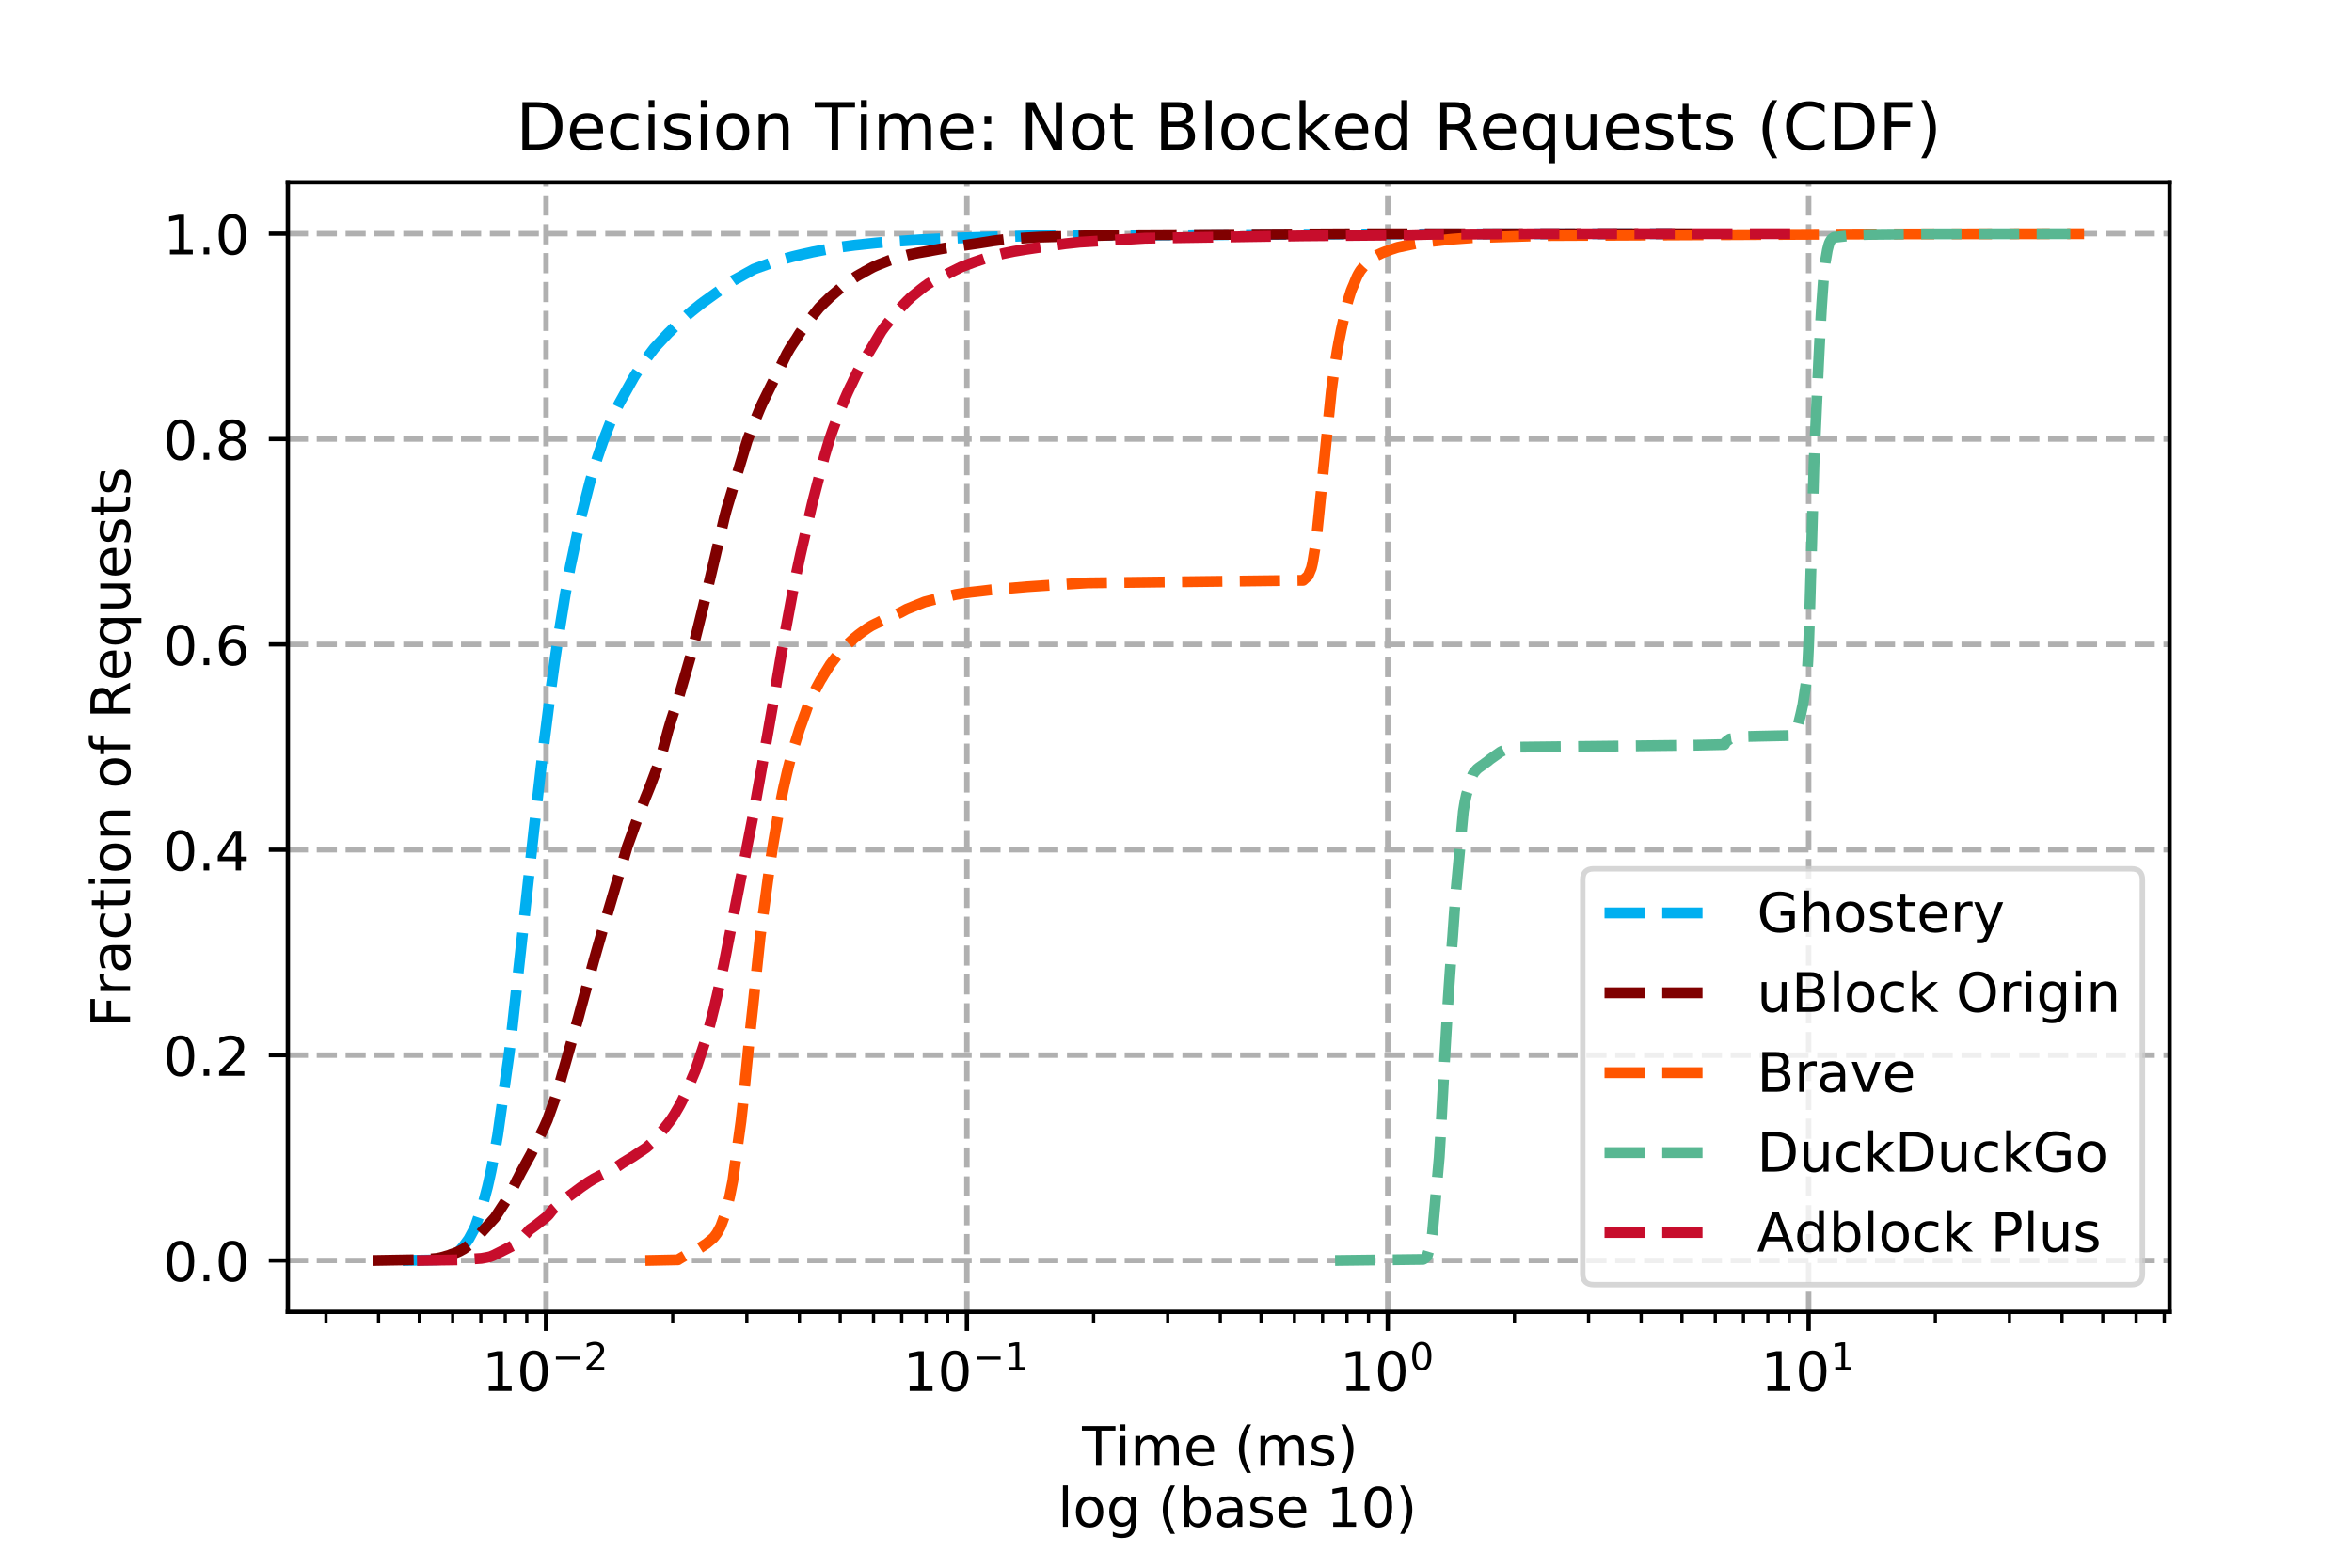 <?xml version="1.0" encoding="utf-8" standalone="no"?>
<!DOCTYPE svg PUBLIC "-//W3C//DTD SVG 1.1//EN"
  "http://www.w3.org/Graphics/SVG/1.1/DTD/svg11.dtd">
<!-- Created with matplotlib (https://matplotlib.org/) -->
<svg height="288pt" version="1.1" viewBox="0 0 432 288" width="432pt" xmlns="http://www.w3.org/2000/svg" xmlns:xlink="http://www.w3.org/1999/xlink">
 <defs>
  <style type="text/css">
*{stroke-linecap:butt;stroke-linejoin:round;}
  </style>
 </defs>
 <g id="figure_1">
  <g id="patch_1">
   <path d="M 0 288 
L 432 288 
L 432 0 
L 0 0 
z
" style="fill:#ffffff;"/>
  </g>
  <g id="axes_1">
   <g id="patch_2">
    <path d="M 52.875 241 
L 398.5 241 
L 398.5 33.5 
L 52.875 33.5 
z
" style="fill:#ffffff;"/>
   </g>
   <g id="matplotlib.axis_1">
    <g id="xtick_1">
     <g id="line2d_1">
      <path clip-path="url(#p33acd77525)" d="M 100.292 241 
L 100.292 33.5 
" style="fill:none;stroke:#b0b0b0;stroke-dasharray:3.7,1.6;stroke-dashoffset:0;"/>
     </g>
     <g id="line2d_2">
      <defs>
       <path d="M 0 0 
L 0 3.5 
" id="m81477ec4e3" style="stroke:#000000;stroke-width:0.8;"/>
      </defs>
      <g>
       <use style="stroke:#000000;stroke-width:0.8;" x="100.292" xlink:href="#m81477ec4e3" y="241"/>
      </g>
     </g>
     <g id="text_1">
      <!-- $\mathdefault{10^{-2}}$ -->
      <defs>
       <path d="M 12.406 8.297 
L 28.516 8.297 
L 28.516 63.922 
L 10.984 60.406 
L 10.984 69.391 
L 28.422 72.906 
L 38.281 72.906 
L 38.281 8.297 
L 54.391 8.297 
L 54.391 0 
L 12.406 0 
z
" id="DejaVuSans-49"/>
       <path d="M 31.781 66.406 
Q 24.172 66.406 20.328 58.906 
Q 16.5 51.422 16.5 36.375 
Q 16.5 21.391 20.328 13.891 
Q 24.172 6.391 31.781 6.391 
Q 39.453 6.391 43.281 13.891 
Q 47.125 21.391 47.125 36.375 
Q 47.125 51.422 43.281 58.906 
Q 39.453 66.406 31.781 66.406 
z
M 31.781 74.219 
Q 44.047 74.219 50.516 64.516 
Q 56.984 54.828 56.984 36.375 
Q 56.984 17.969 50.516 8.266 
Q 44.047 -1.422 31.781 -1.422 
Q 19.531 -1.422 13.062 8.266 
Q 6.594 17.969 6.594 36.375 
Q 6.594 54.828 13.062 64.516 
Q 19.531 74.219 31.781 74.219 
z
" id="DejaVuSans-48"/>
       <path d="M 10.594 35.5 
L 73.188 35.5 
L 73.188 27.203 
L 10.594 27.203 
z
" id="DejaVuSans-8722"/>
       <path d="M 19.188 8.297 
L 53.609 8.297 
L 53.609 0 
L 7.328 0 
L 7.328 8.297 
Q 12.938 14.109 22.625 23.891 
Q 32.328 33.688 34.812 36.531 
Q 39.547 41.844 41.422 45.531 
Q 43.312 49.219 43.312 52.781 
Q 43.312 58.594 39.234 62.25 
Q 35.156 65.922 28.609 65.922 
Q 23.969 65.922 18.812 64.312 
Q 13.672 62.703 7.812 59.422 
L 7.812 69.391 
Q 13.766 71.781 18.938 73 
Q 24.125 74.219 28.422 74.219 
Q 39.75 74.219 46.484 68.547 
Q 53.219 62.891 53.219 53.422 
Q 53.219 48.922 51.531 44.891 
Q 49.859 40.875 45.406 35.406 
Q 44.188 33.984 37.641 27.219 
Q 31.109 20.453 19.188 8.297 
z
" id="DejaVuSans-50"/>
      </defs>
      <g transform="translate(88.542 255.598)scale(0.1 -0.1)">
       <use transform="translate(0 0.766)" xlink:href="#DejaVuSans-49"/>
       <use transform="translate(63.623 0.766)" xlink:href="#DejaVuSans-48"/>
       <use transform="translate(128.203 39.047)scale(0.7)" xlink:href="#DejaVuSans-8722"/>
       <use transform="translate(186.855 39.047)scale(0.7)" xlink:href="#DejaVuSans-50"/>
      </g>
     </g>
    </g>
    <g id="xtick_2">
     <g id="line2d_3">
      <path clip-path="url(#p33acd77525)" d="M 177.594 241 
L 177.594 33.5 
" style="fill:none;stroke:#b0b0b0;stroke-dasharray:3.7,1.6;stroke-dashoffset:0;"/>
     </g>
     <g id="line2d_4">
      <g>
       <use style="stroke:#000000;stroke-width:0.8;" x="177.594" xlink:href="#m81477ec4e3" y="241"/>
      </g>
     </g>
     <g id="text_2">
      <!-- $\mathdefault{10^{-1}}$ -->
      <g transform="translate(165.844 255.598)scale(0.1 -0.1)">
       <use transform="translate(0 0.684)" xlink:href="#DejaVuSans-49"/>
       <use transform="translate(63.623 0.684)" xlink:href="#DejaVuSans-48"/>
       <use transform="translate(128.203 38.966)scale(0.7)" xlink:href="#DejaVuSans-8722"/>
       <use transform="translate(186.855 38.966)scale(0.7)" xlink:href="#DejaVuSans-49"/>
      </g>
     </g>
    </g>
    <g id="xtick_3">
     <g id="line2d_5">
      <path clip-path="url(#p33acd77525)" d="M 254.897 241 
L 254.897 33.5 
" style="fill:none;stroke:#b0b0b0;stroke-dasharray:3.7,1.6;stroke-dashoffset:0;"/>
     </g>
     <g id="line2d_6">
      <g>
       <use style="stroke:#000000;stroke-width:0.8;" x="254.897" xlink:href="#m81477ec4e3" y="241"/>
      </g>
     </g>
     <g id="text_3">
      <!-- $\mathdefault{10^{0}}$ -->
      <g transform="translate(246.097 255.598)scale(0.1 -0.1)">
       <use transform="translate(0 0.766)" xlink:href="#DejaVuSans-49"/>
       <use transform="translate(63.623 0.766)" xlink:href="#DejaVuSans-48"/>
       <use transform="translate(128.203 39.047)scale(0.7)" xlink:href="#DejaVuSans-48"/>
      </g>
     </g>
    </g>
    <g id="xtick_4">
     <g id="line2d_7">
      <path clip-path="url(#p33acd77525)" d="M 332.199 241 
L 332.199 33.5 
" style="fill:none;stroke:#b0b0b0;stroke-dasharray:3.7,1.6;stroke-dashoffset:0;"/>
     </g>
     <g id="line2d_8">
      <g>
       <use style="stroke:#000000;stroke-width:0.8;" x="332.199" xlink:href="#m81477ec4e3" y="241"/>
      </g>
     </g>
     <g id="text_4">
      <!-- $\mathdefault{10^{1}}$ -->
      <g transform="translate(323.399 255.598)scale(0.1 -0.1)">
       <use transform="translate(0 0.684)" xlink:href="#DejaVuSans-49"/>
       <use transform="translate(63.623 0.684)" xlink:href="#DejaVuSans-48"/>
       <use transform="translate(128.203 38.966)scale(0.7)" xlink:href="#DejaVuSans-49"/>
      </g>
     </g>
    </g>
    <g id="xtick_5">
     <g id="line2d_9">
      <defs>
       <path d="M 0 0 
L 0 2 
" id="m82fed5446d" style="stroke:#000000;stroke-width:0.6;"/>
      </defs>
      <g>
       <use style="stroke:#000000;stroke-width:0.6;" x="59.872" xlink:href="#m82fed5446d" y="241"/>
      </g>
     </g>
    </g>
    <g id="xtick_6">
     <g id="line2d_10">
      <g>
       <use style="stroke:#000000;stroke-width:0.6;" x="69.53" xlink:href="#m82fed5446d" y="241"/>
      </g>
     </g>
    </g>
    <g id="xtick_7">
     <g id="line2d_11">
      <g>
       <use style="stroke:#000000;stroke-width:0.6;" x="77.021" xlink:href="#m82fed5446d" y="241"/>
      </g>
     </g>
    </g>
    <g id="xtick_8">
     <g id="line2d_12">
      <g>
       <use style="stroke:#000000;stroke-width:0.6;" x="83.142" xlink:href="#m82fed5446d" y="241"/>
      </g>
     </g>
    </g>
    <g id="xtick_9">
     <g id="line2d_13">
      <g>
       <use style="stroke:#000000;stroke-width:0.6;" x="88.317" xlink:href="#m82fed5446d" y="241"/>
      </g>
     </g>
    </g>
    <g id="xtick_10">
     <g id="line2d_14">
      <g>
       <use style="stroke:#000000;stroke-width:0.6;" x="92.8" xlink:href="#m82fed5446d" y="241"/>
      </g>
     </g>
    </g>
    <g id="xtick_11">
     <g id="line2d_15">
      <g>
       <use style="stroke:#000000;stroke-width:0.6;" x="96.755" xlink:href="#m82fed5446d" y="241"/>
      </g>
     </g>
    </g>
    <g id="xtick_12">
     <g id="line2d_16">
      <g>
       <use style="stroke:#000000;stroke-width:0.6;" x="123.562" xlink:href="#m82fed5446d" y="241"/>
      </g>
     </g>
    </g>
    <g id="xtick_13">
     <g id="line2d_17">
      <g>
       <use style="stroke:#000000;stroke-width:0.6;" x="137.174" xlink:href="#m82fed5446d" y="241"/>
      </g>
     </g>
    </g>
    <g id="xtick_14">
     <g id="line2d_18">
      <g>
       <use style="stroke:#000000;stroke-width:0.6;" x="146.833" xlink:href="#m82fed5446d" y="241"/>
      </g>
     </g>
    </g>
    <g id="xtick_15">
     <g id="line2d_19">
      <g>
       <use style="stroke:#000000;stroke-width:0.6;" x="154.324" xlink:href="#m82fed5446d" y="241"/>
      </g>
     </g>
    </g>
    <g id="xtick_16">
     <g id="line2d_20">
      <g>
       <use style="stroke:#000000;stroke-width:0.6;" x="160.445" xlink:href="#m82fed5446d" y="241"/>
      </g>
     </g>
    </g>
    <g id="xtick_17">
     <g id="line2d_21">
      <g>
       <use style="stroke:#000000;stroke-width:0.6;" x="165.62" xlink:href="#m82fed5446d" y="241"/>
      </g>
     </g>
    </g>
    <g id="xtick_18">
     <g id="line2d_22">
      <g>
       <use style="stroke:#000000;stroke-width:0.6;" x="170.103" xlink:href="#m82fed5446d" y="241"/>
      </g>
     </g>
    </g>
    <g id="xtick_19">
     <g id="line2d_23">
      <g>
       <use style="stroke:#000000;stroke-width:0.6;" x="174.057" xlink:href="#m82fed5446d" y="241"/>
      </g>
     </g>
    </g>
    <g id="xtick_20">
     <g id="line2d_24">
      <g>
       <use style="stroke:#000000;stroke-width:0.6;" x="200.865" xlink:href="#m82fed5446d" y="241"/>
      </g>
     </g>
    </g>
    <g id="xtick_21">
     <g id="line2d_25">
      <g>
       <use style="stroke:#000000;stroke-width:0.6;" x="214.477" xlink:href="#m82fed5446d" y="241"/>
      </g>
     </g>
    </g>
    <g id="xtick_22">
     <g id="line2d_26">
      <g>
       <use style="stroke:#000000;stroke-width:0.6;" x="224.135" xlink:href="#m82fed5446d" y="241"/>
      </g>
     </g>
    </g>
    <g id="xtick_23">
     <g id="line2d_27">
      <g>
       <use style="stroke:#000000;stroke-width:0.6;" x="231.626" xlink:href="#m82fed5446d" y="241"/>
      </g>
     </g>
    </g>
    <g id="xtick_24">
     <g id="line2d_28">
      <g>
       <use style="stroke:#000000;stroke-width:0.6;" x="237.747" xlink:href="#m82fed5446d" y="241"/>
      </g>
     </g>
    </g>
    <g id="xtick_25">
     <g id="line2d_29">
      <g>
       <use style="stroke:#000000;stroke-width:0.6;" x="242.922" xlink:href="#m82fed5446d" y="241"/>
      </g>
     </g>
    </g>
    <g id="xtick_26">
     <g id="line2d_30">
      <g>
       <use style="stroke:#000000;stroke-width:0.6;" x="247.405" xlink:href="#m82fed5446d" y="241"/>
      </g>
     </g>
    </g>
    <g id="xtick_27">
     <g id="line2d_31">
      <g>
       <use style="stroke:#000000;stroke-width:0.6;" x="251.36" xlink:href="#m82fed5446d" y="241"/>
      </g>
     </g>
    </g>
    <g id="xtick_28">
     <g id="line2d_32">
      <g>
       <use style="stroke:#000000;stroke-width:0.6;" x="278.167" xlink:href="#m82fed5446d" y="241"/>
      </g>
     </g>
    </g>
    <g id="xtick_29">
     <g id="line2d_33">
      <g>
       <use style="stroke:#000000;stroke-width:0.6;" x="291.779" xlink:href="#m82fed5446d" y="241"/>
      </g>
     </g>
    </g>
    <g id="xtick_30">
     <g id="line2d_34">
      <g>
       <use style="stroke:#000000;stroke-width:0.6;" x="301.437" xlink:href="#m82fed5446d" y="241"/>
      </g>
     </g>
    </g>
    <g id="xtick_31">
     <g id="line2d_35">
      <g>
       <use style="stroke:#000000;stroke-width:0.6;" x="308.929" xlink:href="#m82fed5446d" y="241"/>
      </g>
     </g>
    </g>
    <g id="xtick_32">
     <g id="line2d_36">
      <g>
       <use style="stroke:#000000;stroke-width:0.6;" x="315.05" xlink:href="#m82fed5446d" y="241"/>
      </g>
     </g>
    </g>
    <g id="xtick_33">
     <g id="line2d_37">
      <g>
       <use style="stroke:#000000;stroke-width:0.6;" x="320.225" xlink:href="#m82fed5446d" y="241"/>
      </g>
     </g>
    </g>
    <g id="xtick_34">
     <g id="line2d_38">
      <g>
       <use style="stroke:#000000;stroke-width:0.6;" x="324.708" xlink:href="#m82fed5446d" y="241"/>
      </g>
     </g>
    </g>
    <g id="xtick_35">
     <g id="line2d_39">
      <g>
       <use style="stroke:#000000;stroke-width:0.6;" x="328.662" xlink:href="#m82fed5446d" y="241"/>
      </g>
     </g>
    </g>
    <g id="xtick_36">
     <g id="line2d_40">
      <g>
       <use style="stroke:#000000;stroke-width:0.6;" x="355.47" xlink:href="#m82fed5446d" y="241"/>
      </g>
     </g>
    </g>
    <g id="xtick_37">
     <g id="line2d_41">
      <g>
       <use style="stroke:#000000;stroke-width:0.6;" x="369.082" xlink:href="#m82fed5446d" y="241"/>
      </g>
     </g>
    </g>
    <g id="xtick_38">
     <g id="line2d_42">
      <g>
       <use style="stroke:#000000;stroke-width:0.6;" x="378.74" xlink:href="#m82fed5446d" y="241"/>
      </g>
     </g>
    </g>
    <g id="xtick_39">
     <g id="line2d_43">
      <g>
       <use style="stroke:#000000;stroke-width:0.6;" x="386.231" xlink:href="#m82fed5446d" y="241"/>
      </g>
     </g>
    </g>
    <g id="xtick_40">
     <g id="line2d_44">
      <g>
       <use style="stroke:#000000;stroke-width:0.6;" x="392.352" xlink:href="#m82fed5446d" y="241"/>
      </g>
     </g>
    </g>
    <g id="xtick_41">
     <g id="line2d_45">
      <g>
       <use style="stroke:#000000;stroke-width:0.6;" x="397.527" xlink:href="#m82fed5446d" y="241"/>
      </g>
     </g>
    </g>
    <g id="text_5">
     <!-- Time (ms)  -->
     <defs>
      <path d="M -0.297 72.906 
L 61.375 72.906 
L 61.375 64.594 
L 35.5 64.594 
L 35.5 0 
L 25.594 0 
L 25.594 64.594 
L -0.297 64.594 
z
" id="DejaVuSans-84"/>
      <path d="M 9.422 54.688 
L 18.406 54.688 
L 18.406 0 
L 9.422 0 
z
M 9.422 75.984 
L 18.406 75.984 
L 18.406 64.594 
L 9.422 64.594 
z
" id="DejaVuSans-105"/>
      <path d="M 52 44.188 
Q 55.375 50.25 60.062 53.125 
Q 64.75 56 71.094 56 
Q 79.641 56 84.281 50.016 
Q 88.922 44.047 88.922 33.016 
L 88.922 0 
L 79.891 0 
L 79.891 32.719 
Q 79.891 40.578 77.094 44.375 
Q 74.312 48.188 68.609 48.188 
Q 61.625 48.188 57.562 43.547 
Q 53.516 38.922 53.516 30.906 
L 53.516 0 
L 44.484 0 
L 44.484 32.719 
Q 44.484 40.625 41.703 44.406 
Q 38.922 48.188 33.109 48.188 
Q 26.219 48.188 22.156 43.531 
Q 18.109 38.875 18.109 30.906 
L 18.109 0 
L 9.078 0 
L 9.078 54.688 
L 18.109 54.688 
L 18.109 46.188 
Q 21.188 51.219 25.484 53.609 
Q 29.781 56 35.688 56 
Q 41.656 56 45.828 52.969 
Q 50 49.953 52 44.188 
z
" id="DejaVuSans-109"/>
      <path d="M 56.203 29.594 
L 56.203 25.203 
L 14.891 25.203 
Q 15.484 15.922 20.484 11.062 
Q 25.484 6.203 34.422 6.203 
Q 39.594 6.203 44.453 7.469 
Q 49.312 8.734 54.109 11.281 
L 54.109 2.781 
Q 49.266 0.734 44.188 -0.344 
Q 39.109 -1.422 33.891 -1.422 
Q 20.797 -1.422 13.156 6.188 
Q 5.516 13.812 5.516 26.812 
Q 5.516 40.234 12.766 48.109 
Q 20.016 56 32.328 56 
Q 43.359 56 49.781 48.891 
Q 56.203 41.797 56.203 29.594 
z
M 47.219 32.234 
Q 47.125 39.594 43.094 43.984 
Q 39.062 48.391 32.422 48.391 
Q 24.906 48.391 20.391 44.141 
Q 15.875 39.891 15.188 32.172 
z
" id="DejaVuSans-101"/>
      <path id="DejaVuSans-32"/>
      <path d="M 31 75.875 
Q 24.469 64.656 21.281 53.656 
Q 18.109 42.672 18.109 31.391 
Q 18.109 20.125 21.312 9.062 
Q 24.516 -2 31 -13.188 
L 23.188 -13.188 
Q 15.875 -1.703 12.234 9.375 
Q 8.594 20.453 8.594 31.391 
Q 8.594 42.281 12.203 53.312 
Q 15.828 64.359 23.188 75.875 
z
" id="DejaVuSans-40"/>
      <path d="M 44.281 53.078 
L 44.281 44.578 
Q 40.484 46.531 36.375 47.5 
Q 32.281 48.484 27.875 48.484 
Q 21.188 48.484 17.844 46.438 
Q 14.5 44.391 14.5 40.281 
Q 14.5 37.156 16.891 35.375 
Q 19.281 33.594 26.516 31.984 
L 29.594 31.297 
Q 39.156 29.25 43.188 25.516 
Q 47.219 21.781 47.219 15.094 
Q 47.219 7.469 41.188 3.016 
Q 35.156 -1.422 24.609 -1.422 
Q 20.219 -1.422 15.453 -0.562 
Q 10.688 0.297 5.422 2 
L 5.422 11.281 
Q 10.406 8.688 15.234 7.391 
Q 20.062 6.109 24.812 6.109 
Q 31.156 6.109 34.562 8.281 
Q 37.984 10.453 37.984 14.406 
Q 37.984 18.062 35.516 20.016 
Q 33.062 21.969 24.703 23.781 
L 21.578 24.516 
Q 13.234 26.266 9.516 29.906 
Q 5.812 33.547 5.812 39.891 
Q 5.812 47.609 11.281 51.797 
Q 16.75 56 26.812 56 
Q 31.781 56 36.172 55.266 
Q 40.578 54.547 44.281 53.078 
z
" id="DejaVuSans-115"/>
      <path d="M 8.016 75.875 
L 15.828 75.875 
Q 23.141 64.359 26.781 53.312 
Q 30.422 42.281 30.422 31.391 
Q 30.422 20.453 26.781 9.375 
Q 23.141 -1.703 15.828 -13.188 
L 8.016 -13.188 
Q 14.5 -2 17.703 9.062 
Q 20.906 20.125 20.906 31.391 
Q 20.906 42.672 17.703 53.656 
Q 14.5 64.656 8.016 75.875 
z
" id="DejaVuSans-41"/>
     </defs>
     <g transform="translate(198.745 269.277)scale(0.1 -0.1)">
      <use xlink:href="#DejaVuSans-84"/>
      <use x="61.037" xlink:href="#DejaVuSans-105"/>
      <use x="88.82" xlink:href="#DejaVuSans-109"/>
      <use x="186.232" xlink:href="#DejaVuSans-101"/>
      <use x="247.756" xlink:href="#DejaVuSans-32"/>
      <use x="279.543" xlink:href="#DejaVuSans-40"/>
      <use x="318.557" xlink:href="#DejaVuSans-109"/>
      <use x="415.969" xlink:href="#DejaVuSans-115"/>
      <use x="468.068" xlink:href="#DejaVuSans-41"/>
      <use x="507.082" xlink:href="#DejaVuSans-32"/>
     </g>
     <!--  log (base 10) -->
     <defs>
      <path d="M 9.422 75.984 
L 18.406 75.984 
L 18.406 0 
L 9.422 0 
z
" id="DejaVuSans-108"/>
      <path d="M 30.609 48.391 
Q 23.391 48.391 19.188 42.75 
Q 14.984 37.109 14.984 27.297 
Q 14.984 17.484 19.156 11.844 
Q 23.344 6.203 30.609 6.203 
Q 37.797 6.203 41.984 11.859 
Q 46.188 17.531 46.188 27.297 
Q 46.188 37.016 41.984 42.703 
Q 37.797 48.391 30.609 48.391 
z
M 30.609 56 
Q 42.328 56 49.016 48.375 
Q 55.719 40.766 55.719 27.297 
Q 55.719 13.875 49.016 6.219 
Q 42.328 -1.422 30.609 -1.422 
Q 18.844 -1.422 12.172 6.219 
Q 5.516 13.875 5.516 27.297 
Q 5.516 40.766 12.172 48.375 
Q 18.844 56 30.609 56 
z
" id="DejaVuSans-111"/>
      <path d="M 45.406 27.984 
Q 45.406 37.75 41.375 43.109 
Q 37.359 48.484 30.078 48.484 
Q 22.859 48.484 18.828 43.109 
Q 14.797 37.75 14.797 27.984 
Q 14.797 18.266 18.828 12.891 
Q 22.859 7.516 30.078 7.516 
Q 37.359 7.516 41.375 12.891 
Q 45.406 18.266 45.406 27.984 
z
M 54.391 6.781 
Q 54.391 -7.172 48.188 -13.984 
Q 42 -20.797 29.203 -20.797 
Q 24.469 -20.797 20.266 -20.094 
Q 16.062 -19.391 12.109 -17.922 
L 12.109 -9.188 
Q 16.062 -11.328 19.922 -12.344 
Q 23.781 -13.375 27.781 -13.375 
Q 36.625 -13.375 41.016 -8.766 
Q 45.406 -4.156 45.406 5.172 
L 45.406 9.625 
Q 42.625 4.781 38.281 2.391 
Q 33.938 0 27.875 0 
Q 17.828 0 11.672 7.656 
Q 5.516 15.328 5.516 27.984 
Q 5.516 40.672 11.672 48.328 
Q 17.828 56 27.875 56 
Q 33.938 56 38.281 53.609 
Q 42.625 51.219 45.406 46.391 
L 45.406 54.688 
L 54.391 54.688 
z
" id="DejaVuSans-103"/>
      <path d="M 48.688 27.297 
Q 48.688 37.203 44.609 42.844 
Q 40.531 48.484 33.406 48.484 
Q 26.266 48.484 22.188 42.844 
Q 18.109 37.203 18.109 27.297 
Q 18.109 17.391 22.188 11.75 
Q 26.266 6.109 33.406 6.109 
Q 40.531 6.109 44.609 11.75 
Q 48.688 17.391 48.688 27.297 
z
M 18.109 46.391 
Q 20.953 51.266 25.266 53.625 
Q 29.594 56 35.594 56 
Q 45.562 56 51.781 48.094 
Q 58.016 40.188 58.016 27.297 
Q 58.016 14.406 51.781 6.484 
Q 45.562 -1.422 35.594 -1.422 
Q 29.594 -1.422 25.266 0.953 
Q 20.953 3.328 18.109 8.203 
L 18.109 0 
L 9.078 0 
L 9.078 75.984 
L 18.109 75.984 
z
" id="DejaVuSans-98"/>
      <path d="M 34.281 27.484 
Q 23.391 27.484 19.188 25 
Q 14.984 22.516 14.984 16.5 
Q 14.984 11.719 18.141 8.906 
Q 21.297 6.109 26.703 6.109 
Q 34.188 6.109 38.703 11.406 
Q 43.219 16.703 43.219 25.484 
L 43.219 27.484 
z
M 52.203 31.203 
L 52.203 0 
L 43.219 0 
L 43.219 8.297 
Q 40.141 3.328 35.547 0.953 
Q 30.953 -1.422 24.312 -1.422 
Q 15.922 -1.422 10.953 3.297 
Q 6 8.016 6 15.922 
Q 6 25.141 12.172 29.828 
Q 18.359 34.516 30.609 34.516 
L 43.219 34.516 
L 43.219 35.406 
Q 43.219 41.609 39.141 45 
Q 35.062 48.391 27.688 48.391 
Q 23 48.391 18.547 47.266 
Q 14.109 46.141 10.016 43.891 
L 10.016 52.203 
Q 14.938 54.109 19.578 55.047 
Q 24.219 56 28.609 56 
Q 40.484 56 46.344 49.844 
Q 52.203 43.703 52.203 31.203 
z
" id="DejaVuSans-97"/>
     </defs>
     <g transform="translate(191.114 280.474)scale(0.1 -0.1)">
      <use xlink:href="#DejaVuSans-32"/>
      <use x="31.787" xlink:href="#DejaVuSans-108"/>
      <use x="59.57" xlink:href="#DejaVuSans-111"/>
      <use x="120.752" xlink:href="#DejaVuSans-103"/>
      <use x="184.229" xlink:href="#DejaVuSans-32"/>
      <use x="216.016" xlink:href="#DejaVuSans-40"/>
      <use x="255.029" xlink:href="#DejaVuSans-98"/>
      <use x="318.506" xlink:href="#DejaVuSans-97"/>
      <use x="379.785" xlink:href="#DejaVuSans-115"/>
      <use x="431.885" xlink:href="#DejaVuSans-101"/>
      <use x="493.408" xlink:href="#DejaVuSans-32"/>
      <use x="525.195" xlink:href="#DejaVuSans-49"/>
      <use x="588.818" xlink:href="#DejaVuSans-48"/>
      <use x="652.441" xlink:href="#DejaVuSans-41"/>
     </g>
    </g>
   </g>
   <g id="matplotlib.axis_2">
    <g id="ytick_1">
     <g id="line2d_46">
      <path clip-path="url(#p33acd77525)" d="M 52.875 231.569 
L 398.5 231.569 
" style="fill:none;stroke:#b0b0b0;stroke-dasharray:3.7,1.6;stroke-dashoffset:0;"/>
     </g>
     <g id="line2d_47">
      <defs>
       <path d="M 0 0 
L -3.5 0 
" id="md4d4a09083" style="stroke:#000000;stroke-width:0.8;"/>
      </defs>
      <g>
       <use style="stroke:#000000;stroke-width:0.8;" x="52.875" xlink:href="#md4d4a09083" y="231.569"/>
      </g>
     </g>
     <g id="text_6">
      <!-- 0.0 -->
      <defs>
       <path d="M 10.688 12.406 
L 21 12.406 
L 21 0 
L 10.688 0 
z
" id="DejaVuSans-46"/>
      </defs>
      <g transform="translate(29.972 235.368)scale(0.1 -0.1)">
       <use xlink:href="#DejaVuSans-48"/>
       <use x="63.623" xlink:href="#DejaVuSans-46"/>
       <use x="95.41" xlink:href="#DejaVuSans-48"/>
      </g>
     </g>
    </g>
    <g id="ytick_2">
     <g id="line2d_48">
      <path clip-path="url(#p33acd77525)" d="M 52.875 193.842 
L 398.5 193.842 
" style="fill:none;stroke:#b0b0b0;stroke-dasharray:3.7,1.6;stroke-dashoffset:0;"/>
     </g>
     <g id="line2d_49">
      <g>
       <use style="stroke:#000000;stroke-width:0.8;" x="52.875" xlink:href="#md4d4a09083" y="193.842"/>
      </g>
     </g>
     <g id="text_7">
      <!-- 0.2 -->
      <g transform="translate(29.972 197.641)scale(0.1 -0.1)">
       <use xlink:href="#DejaVuSans-48"/>
       <use x="63.623" xlink:href="#DejaVuSans-46"/>
       <use x="95.41" xlink:href="#DejaVuSans-50"/>
      </g>
     </g>
    </g>
    <g id="ytick_3">
     <g id="line2d_50">
      <path clip-path="url(#p33acd77525)" d="M 52.875 156.114 
L 398.5 156.114 
" style="fill:none;stroke:#b0b0b0;stroke-dasharray:3.7,1.6;stroke-dashoffset:0;"/>
     </g>
     <g id="line2d_51">
      <g>
       <use style="stroke:#000000;stroke-width:0.8;" x="52.875" xlink:href="#md4d4a09083" y="156.114"/>
      </g>
     </g>
     <g id="text_8">
      <!-- 0.4 -->
      <defs>
       <path d="M 37.797 64.312 
L 12.891 25.391 
L 37.797 25.391 
z
M 35.203 72.906 
L 47.609 72.906 
L 47.609 25.391 
L 58.016 25.391 
L 58.016 17.188 
L 47.609 17.188 
L 47.609 0 
L 37.797 0 
L 37.797 17.188 
L 4.891 17.188 
L 4.891 26.703 
z
" id="DejaVuSans-52"/>
      </defs>
      <g transform="translate(29.972 159.913)scale(0.1 -0.1)">
       <use xlink:href="#DejaVuSans-48"/>
       <use x="63.623" xlink:href="#DejaVuSans-46"/>
       <use x="95.41" xlink:href="#DejaVuSans-52"/>
      </g>
     </g>
    </g>
    <g id="ytick_4">
     <g id="line2d_52">
      <path clip-path="url(#p33acd77525)" d="M 52.875 118.387 
L 398.5 118.387 
" style="fill:none;stroke:#b0b0b0;stroke-dasharray:3.7,1.6;stroke-dashoffset:0;"/>
     </g>
     <g id="line2d_53">
      <g>
       <use style="stroke:#000000;stroke-width:0.8;" x="52.875" xlink:href="#md4d4a09083" y="118.387"/>
      </g>
     </g>
     <g id="text_9">
      <!-- 0.6 -->
      <defs>
       <path d="M 33.016 40.375 
Q 26.375 40.375 22.484 35.828 
Q 18.609 31.297 18.609 23.391 
Q 18.609 15.531 22.484 10.953 
Q 26.375 6.391 33.016 6.391 
Q 39.656 6.391 43.531 10.953 
Q 47.406 15.531 47.406 23.391 
Q 47.406 31.297 43.531 35.828 
Q 39.656 40.375 33.016 40.375 
z
M 52.594 71.297 
L 52.594 62.312 
Q 48.875 64.062 45.094 64.984 
Q 41.312 65.922 37.594 65.922 
Q 27.828 65.922 22.672 59.328 
Q 17.531 52.734 16.797 39.406 
Q 19.672 43.656 24.016 45.922 
Q 28.375 48.188 33.594 48.188 
Q 44.578 48.188 50.953 41.516 
Q 57.328 34.859 57.328 23.391 
Q 57.328 12.156 50.688 5.359 
Q 44.047 -1.422 33.016 -1.422 
Q 20.359 -1.422 13.672 8.266 
Q 6.984 17.969 6.984 36.375 
Q 6.984 53.656 15.188 63.938 
Q 23.391 74.219 37.203 74.219 
Q 40.922 74.219 44.703 73.484 
Q 48.484 72.75 52.594 71.297 
z
" id="DejaVuSans-54"/>
      </defs>
      <g transform="translate(29.972 122.186)scale(0.1 -0.1)">
       <use xlink:href="#DejaVuSans-48"/>
       <use x="63.623" xlink:href="#DejaVuSans-46"/>
       <use x="95.41" xlink:href="#DejaVuSans-54"/>
      </g>
     </g>
    </g>
    <g id="ytick_5">
     <g id="line2d_54">
      <path clip-path="url(#p33acd77525)" d="M 52.875 80.659 
L 398.5 80.659 
" style="fill:none;stroke:#b0b0b0;stroke-dasharray:3.7,1.6;stroke-dashoffset:0;"/>
     </g>
     <g id="line2d_55">
      <g>
       <use style="stroke:#000000;stroke-width:0.8;" x="52.875" xlink:href="#md4d4a09083" y="80.659"/>
      </g>
     </g>
     <g id="text_10">
      <!-- 0.8 -->
      <defs>
       <path d="M 31.781 34.625 
Q 24.75 34.625 20.719 30.859 
Q 16.703 27.094 16.703 20.516 
Q 16.703 13.922 20.719 10.156 
Q 24.75 6.391 31.781 6.391 
Q 38.812 6.391 42.859 10.172 
Q 46.922 13.969 46.922 20.516 
Q 46.922 27.094 42.891 30.859 
Q 38.875 34.625 31.781 34.625 
z
M 21.922 38.812 
Q 15.578 40.375 12.031 44.719 
Q 8.5 49.078 8.5 55.328 
Q 8.5 64.062 14.719 69.141 
Q 20.953 74.219 31.781 74.219 
Q 42.672 74.219 48.875 69.141 
Q 55.078 64.062 55.078 55.328 
Q 55.078 49.078 51.531 44.719 
Q 48 40.375 41.703 38.812 
Q 48.828 37.156 52.797 32.312 
Q 56.781 27.484 56.781 20.516 
Q 56.781 9.906 50.312 4.234 
Q 43.844 -1.422 31.781 -1.422 
Q 19.734 -1.422 13.25 4.234 
Q 6.781 9.906 6.781 20.516 
Q 6.781 27.484 10.781 32.312 
Q 14.797 37.156 21.922 38.812 
z
M 18.312 54.391 
Q 18.312 48.734 21.844 45.562 
Q 25.391 42.391 31.781 42.391 
Q 38.141 42.391 41.719 45.562 
Q 45.312 48.734 45.312 54.391 
Q 45.312 60.062 41.719 63.234 
Q 38.141 66.406 31.781 66.406 
Q 25.391 66.406 21.844 63.234 
Q 18.312 60.062 18.312 54.391 
z
" id="DejaVuSans-56"/>
      </defs>
      <g transform="translate(29.972 84.459)scale(0.1 -0.1)">
       <use xlink:href="#DejaVuSans-48"/>
       <use x="63.623" xlink:href="#DejaVuSans-46"/>
       <use x="95.41" xlink:href="#DejaVuSans-56"/>
      </g>
     </g>
    </g>
    <g id="ytick_6">
     <g id="line2d_56">
      <path clip-path="url(#p33acd77525)" d="M 52.875 42.932 
L 398.5 42.932 
" style="fill:none;stroke:#b0b0b0;stroke-dasharray:3.7,1.6;stroke-dashoffset:0;"/>
     </g>
     <g id="line2d_57">
      <g>
       <use style="stroke:#000000;stroke-width:0.8;" x="52.875" xlink:href="#md4d4a09083" y="42.932"/>
      </g>
     </g>
     <g id="text_11">
      <!-- 1.0 -->
      <g transform="translate(29.972 46.731)scale(0.1 -0.1)">
       <use xlink:href="#DejaVuSans-49"/>
       <use x="63.623" xlink:href="#DejaVuSans-46"/>
       <use x="95.41" xlink:href="#DejaVuSans-48"/>
      </g>
     </g>
    </g>
    <g id="text_12">
     <!-- Fraction of Requests -->
     <defs>
      <path d="M 9.812 72.906 
L 51.703 72.906 
L 51.703 64.594 
L 19.672 64.594 
L 19.672 43.109 
L 48.578 43.109 
L 48.578 34.812 
L 19.672 34.812 
L 19.672 0 
L 9.812 0 
z
" id="DejaVuSans-70"/>
      <path d="M 41.109 46.297 
Q 39.594 47.172 37.812 47.578 
Q 36.031 48 33.891 48 
Q 26.266 48 22.188 43.047 
Q 18.109 38.094 18.109 28.812 
L 18.109 0 
L 9.078 0 
L 9.078 54.688 
L 18.109 54.688 
L 18.109 46.188 
Q 20.953 51.172 25.484 53.578 
Q 30.031 56 36.531 56 
Q 37.453 56 38.578 55.875 
Q 39.703 55.766 41.062 55.516 
z
" id="DejaVuSans-114"/>
      <path d="M 48.781 52.594 
L 48.781 44.188 
Q 44.969 46.297 41.141 47.344 
Q 37.312 48.391 33.406 48.391 
Q 24.656 48.391 19.812 42.844 
Q 14.984 37.312 14.984 27.297 
Q 14.984 17.281 19.812 11.734 
Q 24.656 6.203 33.406 6.203 
Q 37.312 6.203 41.141 7.25 
Q 44.969 8.297 48.781 10.406 
L 48.781 2.094 
Q 45.016 0.344 40.984 -0.531 
Q 36.969 -1.422 32.422 -1.422 
Q 20.062 -1.422 12.781 6.344 
Q 5.516 14.109 5.516 27.297 
Q 5.516 40.672 12.859 48.328 
Q 20.219 56 33.016 56 
Q 37.156 56 41.109 55.141 
Q 45.062 54.297 48.781 52.594 
z
" id="DejaVuSans-99"/>
      <path d="M 18.312 70.219 
L 18.312 54.688 
L 36.812 54.688 
L 36.812 47.703 
L 18.312 47.703 
L 18.312 18.016 
Q 18.312 11.328 20.141 9.422 
Q 21.969 7.516 27.594 7.516 
L 36.812 7.516 
L 36.812 0 
L 27.594 0 
Q 17.188 0 13.234 3.875 
Q 9.281 7.766 9.281 18.016 
L 9.281 47.703 
L 2.688 47.703 
L 2.688 54.688 
L 9.281 54.688 
L 9.281 70.219 
z
" id="DejaVuSans-116"/>
      <path d="M 54.891 33.016 
L 54.891 0 
L 45.906 0 
L 45.906 32.719 
Q 45.906 40.484 42.875 44.328 
Q 39.844 48.188 33.797 48.188 
Q 26.516 48.188 22.312 43.547 
Q 18.109 38.922 18.109 30.906 
L 18.109 0 
L 9.078 0 
L 9.078 54.688 
L 18.109 54.688 
L 18.109 46.188 
Q 21.344 51.125 25.703 53.562 
Q 30.078 56 35.797 56 
Q 45.219 56 50.047 50.172 
Q 54.891 44.344 54.891 33.016 
z
" id="DejaVuSans-110"/>
      <path d="M 37.109 75.984 
L 37.109 68.5 
L 28.516 68.5 
Q 23.688 68.5 21.797 66.547 
Q 19.922 64.594 19.922 59.516 
L 19.922 54.688 
L 34.719 54.688 
L 34.719 47.703 
L 19.922 47.703 
L 19.922 0 
L 10.891 0 
L 10.891 47.703 
L 2.297 47.703 
L 2.297 54.688 
L 10.891 54.688 
L 10.891 58.5 
Q 10.891 67.625 15.141 71.797 
Q 19.391 75.984 28.609 75.984 
z
" id="DejaVuSans-102"/>
      <path d="M 44.391 34.188 
Q 47.562 33.109 50.562 29.594 
Q 53.562 26.078 56.594 19.922 
L 66.609 0 
L 56 0 
L 46.688 18.703 
Q 43.062 26.031 39.672 28.422 
Q 36.281 30.812 30.422 30.812 
L 19.672 30.812 
L 19.672 0 
L 9.812 0 
L 9.812 72.906 
L 32.078 72.906 
Q 44.578 72.906 50.734 67.672 
Q 56.891 62.453 56.891 51.906 
Q 56.891 45.016 53.688 40.469 
Q 50.484 35.938 44.391 34.188 
z
M 19.672 64.797 
L 19.672 38.922 
L 32.078 38.922 
Q 39.203 38.922 42.844 42.219 
Q 46.484 45.516 46.484 51.906 
Q 46.484 58.297 42.844 61.547 
Q 39.203 64.797 32.078 64.797 
z
" id="DejaVuSans-82"/>
      <path d="M 14.797 27.297 
Q 14.797 17.391 18.875 11.75 
Q 22.953 6.109 30.078 6.109 
Q 37.203 6.109 41.297 11.75 
Q 45.406 17.391 45.406 27.297 
Q 45.406 37.203 41.297 42.844 
Q 37.203 48.484 30.078 48.484 
Q 22.953 48.484 18.875 42.844 
Q 14.797 37.203 14.797 27.297 
z
M 45.406 8.203 
Q 42.578 3.328 38.25 0.953 
Q 33.938 -1.422 27.875 -1.422 
Q 17.969 -1.422 11.734 6.484 
Q 5.516 14.406 5.516 27.297 
Q 5.516 40.188 11.734 48.094 
Q 17.969 56 27.875 56 
Q 33.938 56 38.25 53.625 
Q 42.578 51.266 45.406 46.391 
L 45.406 54.688 
L 54.391 54.688 
L 54.391 -20.797 
L 45.406 -20.797 
z
" id="DejaVuSans-113"/>
      <path d="M 8.5 21.578 
L 8.5 54.688 
L 17.484 54.688 
L 17.484 21.922 
Q 17.484 14.156 20.5 10.266 
Q 23.531 6.391 29.594 6.391 
Q 36.859 6.391 41.078 11.031 
Q 45.312 15.672 45.312 23.688 
L 45.312 54.688 
L 54.297 54.688 
L 54.297 0 
L 45.312 0 
L 45.312 8.406 
Q 42.047 3.422 37.719 1 
Q 33.406 -1.422 27.688 -1.422 
Q 18.266 -1.422 13.375 4.438 
Q 8.5 10.297 8.5 21.578 
z
M 31.109 56 
z
" id="DejaVuSans-117"/>
     </defs>
     <g transform="translate(23.892 188.701)rotate(-90)scale(0.1 -0.1)">
      <use xlink:href="#DejaVuSans-70"/>
      <use x="57.41" xlink:href="#DejaVuSans-114"/>
      <use x="98.523" xlink:href="#DejaVuSans-97"/>
      <use x="159.803" xlink:href="#DejaVuSans-99"/>
      <use x="214.783" xlink:href="#DejaVuSans-116"/>
      <use x="253.992" xlink:href="#DejaVuSans-105"/>
      <use x="281.775" xlink:href="#DejaVuSans-111"/>
      <use x="342.957" xlink:href="#DejaVuSans-110"/>
      <use x="406.336" xlink:href="#DejaVuSans-32"/>
      <use x="438.123" xlink:href="#DejaVuSans-111"/>
      <use x="499.305" xlink:href="#DejaVuSans-102"/>
      <use x="534.51" xlink:href="#DejaVuSans-32"/>
      <use x="566.297" xlink:href="#DejaVuSans-82"/>
      <use x="635.717" xlink:href="#DejaVuSans-101"/>
      <use x="697.24" xlink:href="#DejaVuSans-113"/>
      <use x="760.717" xlink:href="#DejaVuSans-117"/>
      <use x="824.096" xlink:href="#DejaVuSans-101"/>
      <use x="885.619" xlink:href="#DejaVuSans-115"/>
      <use x="937.719" xlink:href="#DejaVuSans-116"/>
      <use x="976.928" xlink:href="#DejaVuSans-115"/>
     </g>
    </g>
   </g>
   <g id="line2d_58">
    <path clip-path="url(#p33acd77525)" d="M 73.958 231.568 
L 80.446 231.455 
L 81.023 231.371 
L 82.033 231.171 
L 82.355 231.073 
L 83.774 230.432 
L 84.249 229.978 
L 85.13 228.964 
L 86.112 227.611 
L 87.072 225.827 
L 87.325 225.237 
L 88.351 222.32 
L 88.827 220.755 
L 89.546 218.043 
L 89.786 216.99 
L 90.174 215.204 
L 90.436 213.891 
L 90.821 211.766 
L 91.118 210.204 
L 91.408 208.569 
L 93.568 193.216 
L 94.052 189.081 
L 98.122 151.962 
L 99.566 139.395 
L 101.219 126.357 
L 101.891 121.457 
L 102.39 118.029 
L 103.768 109.544 
L 103.847 109.06 
L 104.35 106.258 
L 104.755 104.071 
L 106.477 95.979 
L 106.672 95.152 
L 108.387 88.453 
L 108.564 87.853 
L 108.893 86.722 
L 109.744 84.028 
L 110.439 81.993 
L 110.733 81.147 
L 111.231 79.83 
L 111.294 79.682 
L 112.007 77.857 
L 112.18 77.441 
L 112.72 76.246 
L 112.994 75.662 
L 113.255 75.114 
L 113.734 74.113 
L 116.424 69.298 
L 116.533 69.119 
L 116.844 68.629 
L 117.323 67.897 
L 117.647 67.401 
L 117.93 66.963 
L 118.078 66.758 
L 118.86 65.708 
L 118.96 65.578 
L 119.102 65.374 
L 119.404 64.976 
L 119.567 64.759 
L 120.165 63.97 
L 120.302 63.816 
L 122.676 61.27 
L 122.808 61.133 
L 122.997 60.964 
L 123.775 60.179 
L 124.148 59.812 
L 124.712 59.269 
L 125.143 58.858 
L 125.286 58.718 
L 125.504 58.532 
L 125.882 58.211 
L 126.14 57.975 
L 126.555 57.596 
L 126.821 57.388 
L 127.035 57.199 
L 128.359 56.141 
L 128.666 55.888 
L 128.925 55.71 
L 129.21 55.488 
L 134.784 51.477 
L 135.113 51.307 
L 138.463 49.454 
L 138.867 49.298 
L 139.113 49.209 
L 141.873 48.222 
L 142.375 48.061 
L 142.958 47.867 
L 145.534 47.158 
L 146.201 46.996 
L 146.857 46.842 
L 147.47 46.697 
L 148.037 46.576 
L 148.92 46.383 
L 149.233 46.307 
L 151.989 45.781 
L 152.232 45.729 
L 153.054 45.59 
L 154.199 45.417 
L 154.419 45.383 
L 156.971 45.048 
L 158.312 44.91 
L 158.589 44.873 
L 161.035 44.62 
L 163.31 44.423 
L 168.965 44.05 
L 176.123 43.721 
L 176.7 43.7 
L 186.278 43.424 
L 190.019 43.292 
L 247.909 42.999 
L 307.118 42.932 
L 307.118 42.932 
" style="fill:none;stroke:#00aff0;stroke-dasharray:7.4,3.2;stroke-dashoffset:0;stroke-width:2;"/>
   </g>
   <g id="line2d_59">
    <path clip-path="url(#p33acd77525)" d="M 68.585 231.568 
L 77.209 231.419 
L 78.319 231.352 
L 80.172 231.19 
L 80.862 231.061 
L 81.409 230.926 
L 81.917 230.771 
L 82.487 230.612 
L 82.788 230.481 
L 83.493 230.237 
L 83.835 230.111 
L 84.303 229.906 
L 85.172 229.443 
L 86.357 228.591 
L 86.651 228.356 
L 90.897 223.687 
L 93.267 220.066 
L 93.666 219.341 
L 94 218.722 
L 94.474 217.762 
L 94.978 216.727 
L 95.123 216.471 
L 95.551 215.623 
L 95.943 214.891 
L 97.595 211.897 
L 97.78 211.509 
L 98.346 210.313 
L 98.538 209.915 
L 98.806 209.408 
L 99.961 207.063 
L 100.536 205.764 
L 101.869 202.034 
L 102.352 200.551 
L 102.67 199.512 
L 106.264 186.82 
L 106.65 185.365 
L 109.061 176.518 
L 109.592 174.641 
L 109.866 173.689 
L 110.207 172.519 
L 110.573 171.224 
L 115.204 155.584 
L 116.939 150.759 
L 117.44 149.454 
L 117.832 148.421 
L 118.434 146.868 
L 118.618 146.387 
L 118.713 146.164 
L 118.979 145.51 
L 119.434 144.379 
L 120.086 142.636 
L 120.42 141.752 
L 121.12 139.845 
L 121.558 138.501 
L 121.629 138.245 
L 122.65 134.422 
L 122.791 133.928 
L 123.289 132.251 
L 123.498 131.62 
L 123.851 130.552 
L 124.605 128.307 
L 126.899 120.383 
L 127.227 119.17 
L 127.563 117.881 
L 128.099 115.752 
L 129.122 111.601 
L 129.409 110.407 
L 129.471 110.17 
L 129.649 109.487 
L 130.005 108.001 
L 130.148 107.391 
L 130.37 106.451 
L 131.662 100.961 
L 132.094 99.142 
L 132.275 98.403 
L 133.077 94.986 
L 133.175 94.606 
L 133.433 93.617 
L 137.272 80.878 
L 137.372 80.631 
L 137.736 79.671 
L 138.746 77.064 
L 138.86 76.798 
L 139.027 76.411 
L 139.609 75 
L 139.745 74.703 
L 140 74.121 
L 144.53 64.951 
L 144.86 64.386 
L 145.082 63.999 
L 145.569 63.237 
L 146.2 62.307 
L 146.687 61.52 
L 146.879 61.223 
L 147.934 59.7 
L 148.085 59.494 
L 150.372 56.65 
L 150.52 56.48 
L 150.964 56.039 
L 151.101 55.907 
L 151.527 55.485 
L 151.743 55.289 
L 151.878 55.15 
L 152.063 54.98 
L 152.243 54.791 
L 152.532 54.524 
L 153.625 53.579 
L 153.802 53.441 
L 153.94 53.315 
L 154.135 53.149 
L 154.427 52.885 
L 154.645 52.707 
L 154.879 52.538 
L 155.098 52.363 
L 155.366 52.14 
L 156.674 51.204 
L 156.879 51.052 
L 157.25 50.808 
L 157.39 50.719 
L 157.649 50.575 
L 157.844 50.457 
L 158.617 50.035 
L 158.813 49.903 
L 159.343 49.627 
L 159.53 49.509 
L 159.907 49.308 
L 160.279 49.106 
L 160.641 48.937 
L 160.935 48.807 
L 161.507 48.568 
L 162.04 48.368 
L 162.198 48.299 
L 163.322 47.856 
L 163.918 47.661 
L 164.232 47.572 
L 164.781 47.381 
L 164.916 47.348 
L 165.98 47.042 
L 166.923 46.801 
L 167.753 46.641 
L 168.607 46.467 
L 169.933 46.24 
L 173.53 45.593 
L 179.962 44.656 
L 180.408 44.583 
L 181.871 44.354 
L 182.309 44.277 
L 183.327 44.146 
L 184.896 43.96 
L 187.719 43.758 
L 187.874 43.745 
L 190.931 43.566 
L 205.364 43.165 
L 247.208 42.949 
L 310.773 42.932 
L 310.773 42.932 
" style="fill:none;stroke:#800000;stroke-dasharray:7.4,3.2;stroke-dashoffset:0;stroke-width:2;"/>
   </g>
   <g id="line2d_60">
    <path clip-path="url(#p33acd77525)" d="M 118.536 231.568 
L 124.533 231.446 
L 124.732 231.309 
L 125.146 231.061 
L 127.159 229.898 
L 127.627 229.734 
L 128.134 229.518 
L 128.443 229.333 
L 128.614 229.225 
L 129.249 228.803 
L 129.422 228.689 
L 129.772 228.472 
L 131.023 227.415 
L 131.272 227.121 
L 131.498 226.81 
L 131.67 226.589 
L 132.375 225.284 
L 133.193 223.051 
L 133.498 221.953 
L 133.6 221.571 
L 134 219.913 
L 134.598 216.941 
L 136.1 205.979 
L 136.452 202.771 
L 136.678 200.641 
L 137.558 191.681 
L 138.061 186.959 
L 138.248 185.268 
L 139.63 172.031 
L 141.383 159.076 
L 141.488 158.386 
L 141.687 157.081 
L 142.107 154.495 
L 142.395 152.788 
L 142.877 150.009 
L 143.053 149.056 
L 143.744 145.543 
L 143.978 144.452 
L 144.032 144.227 
L 144.356 142.801 
L 144.483 142.239 
L 144.719 141.242 
L 144.891 140.572 
L 145.234 139.239 
L 145.304 138.991 
L 145.483 138.363 
L 146.831 134.019 
L 146.932 133.723 
L 147.136 133.165 
L 147.255 132.844 
L 147.515 132.118 
L 147.625 131.803 
L 148.053 130.628 
L 148.15 130.328 
L 148.325 129.844 
L 148.474 129.474 
L 148.633 129.106 
L 148.855 128.639 
L 149.051 128.207 
L 149.239 127.782 
L 149.399 127.457 
L 149.671 126.917 
L 149.895 126.478 
L 149.997 126.276 
L 150.376 125.581 
L 150.738 124.909 
L 150.832 124.774 
L 150.987 124.533 
L 151.302 123.987 
L 152.217 122.519 
L 152.371 122.279 
L 152.465 122.11 
L 153.874 120.266 
L 154.003 120.1 
L 154.201 119.856 
L 154.722 119.263 
L 155.373 118.621 
L 155.498 118.514 
L 156.678 117.439 
L 156.867 117.266 
L 157.179 117.019 
L 157.613 116.653 
L 158.325 116.125 
L 159.271 115.456 
L 159.537 115.283 
L 159.893 115.061 
L 160.15 114.913 
L 160.272 114.853 
L 160.657 114.664 
L 160.792 114.592 
L 161.208 114.402 
L 161.781 114.106 
L 162.106 113.946 
L 162.443 113.788 
L 163.01 113.552 
L 163.386 113.407 
L 163.635 113.309 
L 163.954 113.168 
L 164.1 113.109 
L 164.458 112.963 
L 164.616 112.889 
L 164.928 112.741 
L 165.429 112.511 
L 166.234 112.075 
L 166.544 111.911 
L 169.839 110.582 
L 171.453 110.168 
L 171.639 110.11 
L 175.548 109.22 
L 176.447 109.072 
L 177.014 108.979 
L 178.306 108.796 
L 178.727 108.75 
L 180.16 108.594 
L 181.499 108.435 
L 182.133 108.353 
L 188.725 107.783 
L 191.517 107.597 
L 199.696 107.087 
L 227.637 106.754 
L 239.354 106.615 
L 240.282 105.761 
L 240.865 104.361 
L 241.061 103.516 
L 241.139 103.106 
L 241.683 99.775 
L 241.821 98.668 
L 241.875 98.161 
L 242.086 96.086 
L 242.176 95.237 
L 244.521 71.858 
L 244.584 71.403 
L 244.692 70.571 
L 244.856 69.37 
L 245.132 67.508 
L 245.164 67.278 
L 245.322 66.206 
L 245.652 64.168 
L 245.795 63.422 
L 245.864 63.016 
L 246.183 61.409 
L 246.353 60.562 
L 247.231 56.642 
L 247.352 56.136 
L 247.504 55.576 
L 247.634 55.102 
L 248.15 53.448 
L 248.216 53.286 
L 248.339 52.974 
L 248.582 52.418 
L 248.947 51.514 
L 249.218 50.869 
L 249.465 50.383 
L 249.727 49.935 
L 249.943 49.609 
L 250.21 49.283 
L 250.324 49.131 
L 250.452 48.98 
L 251.659 47.744 
L 252.059 47.447 
L 252.567 47.107 
L 252.897 46.91 
L 253.728 46.518 
L 254.221 46.322 
L 255.551 45.816 
L 255.931 45.699 
L 256.452 45.522 
L 256.751 45.433 
L 259.933 44.765 
L 260.78 44.632 
L 261.401 44.539 
L 263.13 44.336 
L 265.262 44.098 
L 266.681 43.952 
L 267.127 43.917 
L 269.888 43.715 
L 270.278 43.68 
L 284.039 43.282 
L 345.193 42.983 
L 382.79 42.932 
L 382.79 42.932 
" style="fill:none;stroke:#ff5500;stroke-dasharray:7.4,3.2;stroke-dashoffset:0;stroke-width:2;"/>
   </g>
   <g id="line2d_61">
    <path clip-path="url(#p33acd77525)" d="M 245.219 231.568 
L 261.376 231.369 
L 261.495 231.318 
L 261.732 231.16 
L 261.854 231.073 
L 262.125 230.806 
L 262.786 228.584 
L 263.087 226.651 
L 263.113 226.459 
L 264.348 212.6 
L 264.532 209.508 
L 265.324 194.893 
L 265.387 193.788 
L 265.887 185.225 
L 265.966 184.005 
L 266.118 181.638 
L 266.423 177.272 
L 266.658 174.124 
L 266.814 172.054 
L 266.95 170.153 
L 267.238 166.059 
L 267.256 165.844 
L 267.38 164.104 
L 268.776 149.086 
L 269.075 147.256 
L 269.342 145.987 
L 270.48 142.364 
L 270.593 142.163 
L 270.732 141.928 
L 271.293 141.297 
L 271.674 140.99 
L 271.819 140.893 
L 272.131 140.667 
L 272.372 140.507 
L 272.582 140.354 
L 272.763 140.21 
L 273.286 139.836 
L 273.502 139.645 
L 273.761 139.441 
L 275.588 138.146 
L 276.02 137.926 
L 276.466 137.715 
L 279.256 137.258 
L 311.667 136.897 
L 316.732 136.784 
L 316.833 136.617 
L 316.969 136.319 
L 317.707 135.76 
L 318.783 135.608 
L 319.525 135.331 
L 323.142 135.247 
L 329.122 135.122 
L 329.686 134.662 
L 329.899 134.243 
L 330.064 133.842 
L 330.204 133.404 
L 330.288 133.092 
L 330.712 131.365 
L 330.75 131.211 
L 330.894 130.572 
L 331.022 129.963 
L 331.138 129.444 
L 331.814 124.963 
L 331.993 122.569 
L 332.061 121.389 
L 332.18 118.795 
L 332.239 117.18 
L 332.376 113.098 
L 332.422 111.543 
L 333.178 85.385 
L 333.208 84.587 
L 334.012 66.879 
L 334.221 62.689 
L 334.335 60.445 
L 334.389 59.474 
L 334.539 56.834 
L 334.583 56.089 
L 334.896 51.628 
L 335.023 50.284 
L 335.072 49.761 
L 335.239 48.252 
L 335.637 45.952 
L 335.748 45.523 
L 335.86 45.075 
L 335.963 44.742 
L 336.093 44.429 
L 336.328 44.042 
L 336.444 43.897 
L 336.847 43.615 
L 341.324 43.12 
L 343.337 43.063 
L 353.487 42.963 
L 380.258 42.932 
L 380.258 42.932 
" style="fill:none;stroke:#58b792;stroke-dasharray:7.4,3.2;stroke-dashoffset:0;stroke-width:2;"/>
   </g>
   <g id="line2d_62">
    <path clip-path="url(#p33acd77525)" d="M 76.589 231.568 
L 84.362 231.453 
L 88.408 231.184 
L 89.509 230.992 
L 90.033 230.875 
L 90.661 230.616 
L 94.546 228.66 
L 94.934 228.407 
L 95.217 228.217 
L 95.5 227.939 
L 96.379 226.925 
L 96.609 226.672 
L 97.295 225.896 
L 98.25 225.216 
L 98.64 224.922 
L 98.932 224.683 
L 99.318 224.386 
L 99.995 223.843 
L 100.255 223.643 
L 100.476 223.457 
L 100.808 223.117 
L 101.456 222.29 
L 101.631 222.118 
L 102.779 221.145 
L 102.969 220.965 
L 103.302 220.695 
L 103.659 220.386 
L 106.549 218.242 
L 106.946 217.958 
L 108.019 217.213 
L 108.319 217.029 
L 109.061 216.576 
L 109.987 216.079 
L 110.792 215.702 
L 111.173 215.536 
L 111.886 215.2 
L 112.248 215.034 
L 112.898 214.599 
L 113.301 214.361 
L 113.546 214.209 
L 113.783 214.04 
L 114.373 213.636 
L 114.801 213.383 
L 115.255 213.097 
L 116.324 212.449 
L 116.488 212.333 
L 116.949 212.019 
L 117.177 211.867 
L 117.595 211.591 
L 117.842 211.434 
L 118.658 210.877 
L 118.858 210.706 
L 119.058 210.537 
L 119.768 209.92 
L 120.047 209.638 
L 120.416 209.227 
L 120.556 209.087 
L 120.965 208.602 
L 121.158 208.363 
L 121.358 208.119 
L 121.551 207.878 
L 123.196 205.758 
L 123.407 205.461 
L 123.963 204.59 
L 124.136 204.282 
L 124.559 203.562 
L 124.935 202.896 
L 125.027 202.707 
L 125.317 202.137 
L 125.862 201.005 
L 125.949 200.814 
L 126.85 198.739 
L 127.126 198.065 
L 127.332 197.587 
L 127.591 196.976 
L 127.723 196.674 
L 129.909 190.115 
L 130.647 187.269 
L 130.804 186.621 
L 131.222 184.955 
L 131.475 183.836 
L 131.65 183.135 
L 131.873 182.15 
L 132.7 178.357 
L 132.95 177.218 
L 138.346 149.726 
L 138.593 148.392 
L 138.626 148.204 
L 138.76 147.466 
L 139.065 145.744 
L 140.045 140.29 
L 140.607 137.05 
L 140.938 135.191 
L 142.313 127.344 
L 142.545 125.888 
L 143.026 123.027 
L 143.394 120.864 
L 143.7 119.095 
L 143.859 118.151 
L 144.147 116.531 
L 145.702 108.159 
L 145.815 107.591 
L 146.353 104.993 
L 146.406 104.752 
L 146.854 102.657 
L 147.041 101.807 
L 147.841 98.337 
L 148.012 97.568 
L 149.152 92.664 
L 149.432 91.533 
L 151.428 83.855 
L 151.467 83.716 
L 151.986 81.954 
L 152.067 81.702 
L 152.324 80.845 
L 152.447 80.465 
L 152.672 79.8 
L 152.809 79.395 
L 153.022 78.792 
L 153.999 76.19 
L 154.194 75.682 
L 154.384 75.197 
L 154.635 74.595 
L 155.18 73.233 
L 155.263 73.062 
L 155.566 72.362 
L 155.771 71.909 
L 156.208 70.979 
L 156.486 70.44 
L 156.641 70.102 
L 156.834 69.696 
L 156.917 69.521 
L 157.458 68.383 
L 157.711 67.91 
L 161.866 60.905 
L 162.081 60.594 
L 162.476 60.055 
L 162.634 59.852 
L 163.344 58.98 
L 163.485 58.797 
L 163.713 58.507 
L 163.876 58.302 
L 164.181 57.955 
L 164.341 57.764 
L 164.495 57.578 
L 164.745 57.303 
L 164.953 57.066 
L 165.213 56.77 
L 165.972 55.964 
L 166.12 55.81 
L 166.596 55.317 
L 166.739 55.176 
L 166.924 55.021 
L 167.076 54.844 
L 167.276 54.654 
L 167.475 54.498 
L 167.665 54.338 
L 168.834 53.394 
L 169.05 53.212 
L 169.862 52.588 
L 170.146 52.403 
L 170.327 52.266 
L 170.495 52.134 
L 170.791 51.972 
L 171.336 51.651 
L 176.446 49.108 
L 176.818 48.953 
L 176.951 48.902 
L 178.829 48.196 
L 180.582 47.599 
L 181.115 47.42 
L 181.348 47.36 
L 181.918 47.209 
L 182.962 46.912 
L 184.12 46.622 
L 184.234 46.592 
L 184.688 46.496 
L 186.168 46.193 
L 186.276 46.172 
L 187.59 45.953 
L 188.32 45.832 
L 189.896 45.595 
L 190.622 45.491 
L 195.685 44.777 
L 196.683 44.672 
L 198.303 44.494 
L 210.326 43.769 
L 239.249 43.337 
L 258.049 43.17 
L 258.621 43.155 
L 262.863 43.046 
L 282.042 42.941 
L 330.394 42.932 
L 330.394 42.932 
" style="fill:none;stroke:#c70d2c;stroke-dasharray:7.4,3.2;stroke-dashoffset:0;stroke-width:2;"/>
   </g>
   <g id="patch_3">
    <path d="M 52.875 241 
L 52.875 33.5 
" style="fill:none;stroke:#000000;stroke-linecap:square;stroke-linejoin:miter;stroke-width:0.8;"/>
   </g>
   <g id="patch_4">
    <path d="M 398.5 241 
L 398.5 33.5 
" style="fill:none;stroke:#000000;stroke-linecap:square;stroke-linejoin:miter;stroke-width:0.8;"/>
   </g>
   <g id="patch_5">
    <path d="M 52.875 241 
L 398.5 241 
" style="fill:none;stroke:#000000;stroke-linecap:square;stroke-linejoin:miter;stroke-width:0.8;"/>
   </g>
   <g id="patch_6">
    <path d="M 52.875 33.5 
L 398.5 33.5 
" style="fill:none;stroke:#000000;stroke-linecap:square;stroke-linejoin:miter;stroke-width:0.8;"/>
   </g>
   <g id="text_13">
    <!-- Decision Time: Not Blocked Requests (CDF) -->
    <defs>
     <path d="M 19.672 64.797 
L 19.672 8.109 
L 31.594 8.109 
Q 46.688 8.109 53.688 14.938 
Q 60.688 21.781 60.688 36.531 
Q 60.688 51.172 53.688 57.984 
Q 46.688 64.797 31.594 64.797 
z
M 9.812 72.906 
L 30.078 72.906 
Q 51.266 72.906 61.172 64.094 
Q 71.094 55.281 71.094 36.531 
Q 71.094 17.672 61.125 8.828 
Q 51.172 0 30.078 0 
L 9.812 0 
z
" id="DejaVuSans-68"/>
     <path d="M 11.719 12.406 
L 22.016 12.406 
L 22.016 0 
L 11.719 0 
z
M 11.719 51.703 
L 22.016 51.703 
L 22.016 39.312 
L 11.719 39.312 
z
" id="DejaVuSans-58"/>
     <path d="M 9.812 72.906 
L 23.094 72.906 
L 55.422 11.922 
L 55.422 72.906 
L 64.984 72.906 
L 64.984 0 
L 51.703 0 
L 19.391 60.984 
L 19.391 0 
L 9.812 0 
z
" id="DejaVuSans-78"/>
     <path d="M 19.672 34.812 
L 19.672 8.109 
L 35.5 8.109 
Q 43.453 8.109 47.281 11.406 
Q 51.125 14.703 51.125 21.484 
Q 51.125 28.328 47.281 31.562 
Q 43.453 34.812 35.5 34.812 
z
M 19.672 64.797 
L 19.672 42.828 
L 34.281 42.828 
Q 41.5 42.828 45.031 45.531 
Q 48.578 48.25 48.578 53.812 
Q 48.578 59.328 45.031 62.062 
Q 41.5 64.797 34.281 64.797 
z
M 9.812 72.906 
L 35.016 72.906 
Q 46.297 72.906 52.391 68.219 
Q 58.5 63.531 58.5 54.891 
Q 58.5 48.188 55.375 44.234 
Q 52.25 40.281 46.188 39.312 
Q 53.469 37.75 57.5 32.781 
Q 61.531 27.828 61.531 20.406 
Q 61.531 10.641 54.891 5.312 
Q 48.25 0 35.984 0 
L 9.812 0 
z
" id="DejaVuSans-66"/>
     <path d="M 9.078 75.984 
L 18.109 75.984 
L 18.109 31.109 
L 44.922 54.688 
L 56.391 54.688 
L 27.391 29.109 
L 57.625 0 
L 45.906 0 
L 18.109 26.703 
L 18.109 0 
L 9.078 0 
z
" id="DejaVuSans-107"/>
     <path d="M 45.406 46.391 
L 45.406 75.984 
L 54.391 75.984 
L 54.391 0 
L 45.406 0 
L 45.406 8.203 
Q 42.578 3.328 38.25 0.953 
Q 33.938 -1.422 27.875 -1.422 
Q 17.969 -1.422 11.734 6.484 
Q 5.516 14.406 5.516 27.297 
Q 5.516 40.188 11.734 48.094 
Q 17.969 56 27.875 56 
Q 33.938 56 38.25 53.625 
Q 42.578 51.266 45.406 46.391 
z
M 14.797 27.297 
Q 14.797 17.391 18.875 11.75 
Q 22.953 6.109 30.078 6.109 
Q 37.203 6.109 41.297 11.75 
Q 45.406 17.391 45.406 27.297 
Q 45.406 37.203 41.297 42.844 
Q 37.203 48.484 30.078 48.484 
Q 22.953 48.484 18.875 42.844 
Q 14.797 37.203 14.797 27.297 
z
" id="DejaVuSans-100"/>
     <path d="M 64.406 67.281 
L 64.406 56.891 
Q 59.422 61.531 53.781 63.812 
Q 48.141 66.109 41.797 66.109 
Q 29.297 66.109 22.656 58.469 
Q 16.016 50.828 16.016 36.375 
Q 16.016 21.969 22.656 14.328 
Q 29.297 6.688 41.797 6.688 
Q 48.141 6.688 53.781 8.984 
Q 59.422 11.281 64.406 15.922 
L 64.406 5.609 
Q 59.234 2.094 53.438 0.328 
Q 47.656 -1.422 41.219 -1.422 
Q 24.656 -1.422 15.125 8.703 
Q 5.609 18.844 5.609 36.375 
Q 5.609 53.953 15.125 64.078 
Q 24.656 74.219 41.219 74.219 
Q 47.75 74.219 53.531 72.484 
Q 59.328 70.75 64.406 67.281 
z
" id="DejaVuSans-67"/>
    </defs>
    <g transform="translate(94.778 27.5)scale(0.12 -0.12)">
     <use xlink:href="#DejaVuSans-68"/>
     <use x="77.002" xlink:href="#DejaVuSans-101"/>
     <use x="138.525" xlink:href="#DejaVuSans-99"/>
     <use x="193.506" xlink:href="#DejaVuSans-105"/>
     <use x="221.289" xlink:href="#DejaVuSans-115"/>
     <use x="273.389" xlink:href="#DejaVuSans-105"/>
     <use x="301.172" xlink:href="#DejaVuSans-111"/>
     <use x="362.354" xlink:href="#DejaVuSans-110"/>
     <use x="425.732" xlink:href="#DejaVuSans-32"/>
     <use x="457.52" xlink:href="#DejaVuSans-84"/>
     <use x="518.557" xlink:href="#DejaVuSans-105"/>
     <use x="546.34" xlink:href="#DejaVuSans-109"/>
     <use x="643.752" xlink:href="#DejaVuSans-101"/>
     <use x="705.275" xlink:href="#DejaVuSans-58"/>
     <use x="738.967" xlink:href="#DejaVuSans-32"/>
     <use x="770.754" xlink:href="#DejaVuSans-78"/>
     <use x="845.559" xlink:href="#DejaVuSans-111"/>
     <use x="906.74" xlink:href="#DejaVuSans-116"/>
     <use x="945.949" xlink:href="#DejaVuSans-32"/>
     <use x="977.736" xlink:href="#DejaVuSans-66"/>
     <use x="1046.34" xlink:href="#DejaVuSans-108"/>
     <use x="1074.123" xlink:href="#DejaVuSans-111"/>
     <use x="1135.305" xlink:href="#DejaVuSans-99"/>
     <use x="1190.285" xlink:href="#DejaVuSans-107"/>
     <use x="1248.148" xlink:href="#DejaVuSans-101"/>
     <use x="1309.672" xlink:href="#DejaVuSans-100"/>
     <use x="1373.148" xlink:href="#DejaVuSans-32"/>
     <use x="1404.936" xlink:href="#DejaVuSans-82"/>
     <use x="1474.355" xlink:href="#DejaVuSans-101"/>
     <use x="1535.879" xlink:href="#DejaVuSans-113"/>
     <use x="1599.355" xlink:href="#DejaVuSans-117"/>
     <use x="1662.734" xlink:href="#DejaVuSans-101"/>
     <use x="1724.258" xlink:href="#DejaVuSans-115"/>
     <use x="1776.357" xlink:href="#DejaVuSans-116"/>
     <use x="1815.566" xlink:href="#DejaVuSans-115"/>
     <use x="1867.666" xlink:href="#DejaVuSans-32"/>
     <use x="1899.453" xlink:href="#DejaVuSans-40"/>
     <use x="1938.467" xlink:href="#DejaVuSans-67"/>
     <use x="2008.291" xlink:href="#DejaVuSans-68"/>
     <use x="2085.293" xlink:href="#DejaVuSans-70"/>
     <use x="2142.812" xlink:href="#DejaVuSans-41"/>
    </g>
   </g>
   <g id="legend_1">
    <g id="patch_7">
     <path d="M 292.712 236 
L 391.5 236 
Q 393.5 236 393.5 234 
L 393.5 161.609 
Q 393.5 159.609 391.5 159.609 
L 292.712 159.609 
Q 290.712 159.609 290.712 161.609 
L 290.712 234 
Q 290.712 236 292.712 236 
z
" style="fill:#ffffff;opacity:0.8;stroke:#cccccc;stroke-linejoin:miter;"/>
    </g>
    <g id="line2d_63">
     <path d="M 294.712 167.708 
L 314.712 167.708 
" style="fill:none;stroke:#00aff0;stroke-dasharray:7.4,3.2;stroke-dashoffset:0;stroke-width:2;"/>
    </g>
    <g id="line2d_64"/>
    <g id="text_14">
     <!-- Ghostery -->
     <defs>
      <path d="M 59.516 10.406 
L 59.516 29.984 
L 43.406 29.984 
L 43.406 38.094 
L 69.281 38.094 
L 69.281 6.781 
Q 63.578 2.734 56.688 0.656 
Q 49.812 -1.422 42 -1.422 
Q 24.906 -1.422 15.25 8.562 
Q 5.609 18.562 5.609 36.375 
Q 5.609 54.25 15.25 64.234 
Q 24.906 74.219 42 74.219 
Q 49.125 74.219 55.547 72.453 
Q 61.969 70.703 67.391 67.281 
L 67.391 56.781 
Q 61.922 61.422 55.766 63.766 
Q 49.609 66.109 42.828 66.109 
Q 29.438 66.109 22.719 58.641 
Q 16.016 51.172 16.016 36.375 
Q 16.016 21.625 22.719 14.156 
Q 29.438 6.688 42.828 6.688 
Q 48.047 6.688 52.141 7.594 
Q 56.25 8.5 59.516 10.406 
z
" id="DejaVuSans-71"/>
      <path d="M 54.891 33.016 
L 54.891 0 
L 45.906 0 
L 45.906 32.719 
Q 45.906 40.484 42.875 44.328 
Q 39.844 48.188 33.797 48.188 
Q 26.516 48.188 22.312 43.547 
Q 18.109 38.922 18.109 30.906 
L 18.109 0 
L 9.078 0 
L 9.078 75.984 
L 18.109 75.984 
L 18.109 46.188 
Q 21.344 51.125 25.703 53.562 
Q 30.078 56 35.797 56 
Q 45.219 56 50.047 50.172 
Q 54.891 44.344 54.891 33.016 
z
" id="DejaVuSans-104"/>
      <path d="M 32.172 -5.078 
Q 28.375 -14.844 24.75 -17.812 
Q 21.141 -20.797 15.094 -20.797 
L 7.906 -20.797 
L 7.906 -13.281 
L 13.188 -13.281 
Q 16.891 -13.281 18.938 -11.516 
Q 21 -9.766 23.484 -3.219 
L 25.094 0.875 
L 2.984 54.688 
L 12.5 54.688 
L 29.594 11.922 
L 46.688 54.688 
L 56.203 54.688 
z
" id="DejaVuSans-121"/>
     </defs>
     <g transform="translate(322.712 171.208)scale(0.1 -0.1)">
      <use xlink:href="#DejaVuSans-71"/>
      <use x="77.49" xlink:href="#DejaVuSans-104"/>
      <use x="140.869" xlink:href="#DejaVuSans-111"/>
      <use x="202.051" xlink:href="#DejaVuSans-115"/>
      <use x="254.15" xlink:href="#DejaVuSans-116"/>
      <use x="293.359" xlink:href="#DejaVuSans-101"/>
      <use x="354.883" xlink:href="#DejaVuSans-114"/>
      <use x="395.996" xlink:href="#DejaVuSans-121"/>
     </g>
    </g>
    <g id="line2d_65">
     <path d="M 294.712 182.386 
L 314.712 182.386 
" style="fill:none;stroke:#800000;stroke-dasharray:7.4,3.2;stroke-dashoffset:0;stroke-width:2;"/>
    </g>
    <g id="line2d_66"/>
    <g id="text_15">
     <!-- uBlock Origin -->
     <defs>
      <path d="M 39.406 66.219 
Q 28.656 66.219 22.328 58.203 
Q 16.016 50.203 16.016 36.375 
Q 16.016 22.609 22.328 14.594 
Q 28.656 6.594 39.406 6.594 
Q 50.141 6.594 56.422 14.594 
Q 62.703 22.609 62.703 36.375 
Q 62.703 50.203 56.422 58.203 
Q 50.141 66.219 39.406 66.219 
z
M 39.406 74.219 
Q 54.734 74.219 63.906 63.938 
Q 73.094 53.656 73.094 36.375 
Q 73.094 19.141 63.906 8.859 
Q 54.734 -1.422 39.406 -1.422 
Q 24.031 -1.422 14.812 8.828 
Q 5.609 19.094 5.609 36.375 
Q 5.609 53.656 14.812 63.938 
Q 24.031 74.219 39.406 74.219 
z
" id="DejaVuSans-79"/>
     </defs>
     <g transform="translate(322.712 185.886)scale(0.1 -0.1)">
      <use xlink:href="#DejaVuSans-117"/>
      <use x="63.379" xlink:href="#DejaVuSans-66"/>
      <use x="131.982" xlink:href="#DejaVuSans-108"/>
      <use x="159.766" xlink:href="#DejaVuSans-111"/>
      <use x="220.947" xlink:href="#DejaVuSans-99"/>
      <use x="275.928" xlink:href="#DejaVuSans-107"/>
      <use x="333.838" xlink:href="#DejaVuSans-32"/>
      <use x="365.625" xlink:href="#DejaVuSans-79"/>
      <use x="444.336" xlink:href="#DejaVuSans-114"/>
      <use x="485.449" xlink:href="#DejaVuSans-105"/>
      <use x="513.232" xlink:href="#DejaVuSans-103"/>
      <use x="576.709" xlink:href="#DejaVuSans-105"/>
      <use x="604.492" xlink:href="#DejaVuSans-110"/>
     </g>
    </g>
    <g id="line2d_67">
     <path d="M 294.712 197.064 
L 314.712 197.064 
" style="fill:none;stroke:#ff5500;stroke-dasharray:7.4,3.2;stroke-dashoffset:0;stroke-width:2;"/>
    </g>
    <g id="line2d_68"/>
    <g id="text_16">
     <!-- Brave -->
     <defs>
      <path d="M 2.984 54.688 
L 12.5 54.688 
L 29.594 8.797 
L 46.688 54.688 
L 56.203 54.688 
L 35.688 0 
L 23.484 0 
z
" id="DejaVuSans-118"/>
     </defs>
     <g transform="translate(322.712 200.564)scale(0.1 -0.1)">
      <use xlink:href="#DejaVuSans-66"/>
      <use x="68.604" xlink:href="#DejaVuSans-114"/>
      <use x="109.717" xlink:href="#DejaVuSans-97"/>
      <use x="170.996" xlink:href="#DejaVuSans-118"/>
      <use x="230.176" xlink:href="#DejaVuSans-101"/>
     </g>
    </g>
    <g id="line2d_69">
     <path d="M 294.712 211.742 
L 314.712 211.742 
" style="fill:none;stroke:#58b792;stroke-dasharray:7.4,3.2;stroke-dashoffset:0;stroke-width:2;"/>
    </g>
    <g id="line2d_70"/>
    <g id="text_17">
     <!-- DuckDuckGo -->
     <g transform="translate(322.712 215.242)scale(0.1 -0.1)">
      <use xlink:href="#DejaVuSans-68"/>
      <use x="77.002" xlink:href="#DejaVuSans-117"/>
      <use x="140.381" xlink:href="#DejaVuSans-99"/>
      <use x="195.361" xlink:href="#DejaVuSans-107"/>
      <use x="253.271" xlink:href="#DejaVuSans-68"/>
      <use x="330.273" xlink:href="#DejaVuSans-117"/>
      <use x="393.652" xlink:href="#DejaVuSans-99"/>
      <use x="448.633" xlink:href="#DejaVuSans-107"/>
      <use x="506.543" xlink:href="#DejaVuSans-71"/>
      <use x="584.033" xlink:href="#DejaVuSans-111"/>
     </g>
    </g>
    <g id="line2d_71">
     <path d="M 294.712 226.42 
L 314.712 226.42 
" style="fill:none;stroke:#c70d2c;stroke-dasharray:7.4,3.2;stroke-dashoffset:0;stroke-width:2;"/>
    </g>
    <g id="line2d_72"/>
    <g id="text_18">
     <!-- Adblock Plus -->
     <defs>
      <path d="M 34.188 63.188 
L 20.797 26.906 
L 47.609 26.906 
z
M 28.609 72.906 
L 39.797 72.906 
L 67.578 0 
L 57.328 0 
L 50.688 18.703 
L 17.828 18.703 
L 11.188 0 
L 0.781 0 
z
" id="DejaVuSans-65"/>
      <path d="M 19.672 64.797 
L 19.672 37.406 
L 32.078 37.406 
Q 38.969 37.406 42.719 40.969 
Q 46.484 44.531 46.484 51.125 
Q 46.484 57.672 42.719 61.234 
Q 38.969 64.797 32.078 64.797 
z
M 9.812 72.906 
L 32.078 72.906 
Q 44.344 72.906 50.609 67.359 
Q 56.891 61.812 56.891 51.125 
Q 56.891 40.328 50.609 34.812 
Q 44.344 29.297 32.078 29.297 
L 19.672 29.297 
L 19.672 0 
L 9.812 0 
z
" id="DejaVuSans-80"/>
     </defs>
     <g transform="translate(322.712 229.92)scale(0.1 -0.1)">
      <use xlink:href="#DejaVuSans-65"/>
      <use x="68.393" xlink:href="#DejaVuSans-100"/>
      <use x="131.869" xlink:href="#DejaVuSans-98"/>
      <use x="195.346" xlink:href="#DejaVuSans-108"/>
      <use x="223.129" xlink:href="#DejaVuSans-111"/>
      <use x="284.311" xlink:href="#DejaVuSans-99"/>
      <use x="339.291" xlink:href="#DejaVuSans-107"/>
      <use x="397.201" xlink:href="#DejaVuSans-32"/>
      <use x="428.988" xlink:href="#DejaVuSans-80"/>
      <use x="489.291" xlink:href="#DejaVuSans-108"/>
      <use x="517.074" xlink:href="#DejaVuSans-117"/>
      <use x="580.453" xlink:href="#DejaVuSans-115"/>
     </g>
    </g>
   </g>
  </g>
 </g>
 <defs>
  <clipPath id="p33acd77525">
   <rect height="207.5" width="345.625" x="52.875" y="33.5"/>
  </clipPath>
 </defs>
</svg>
